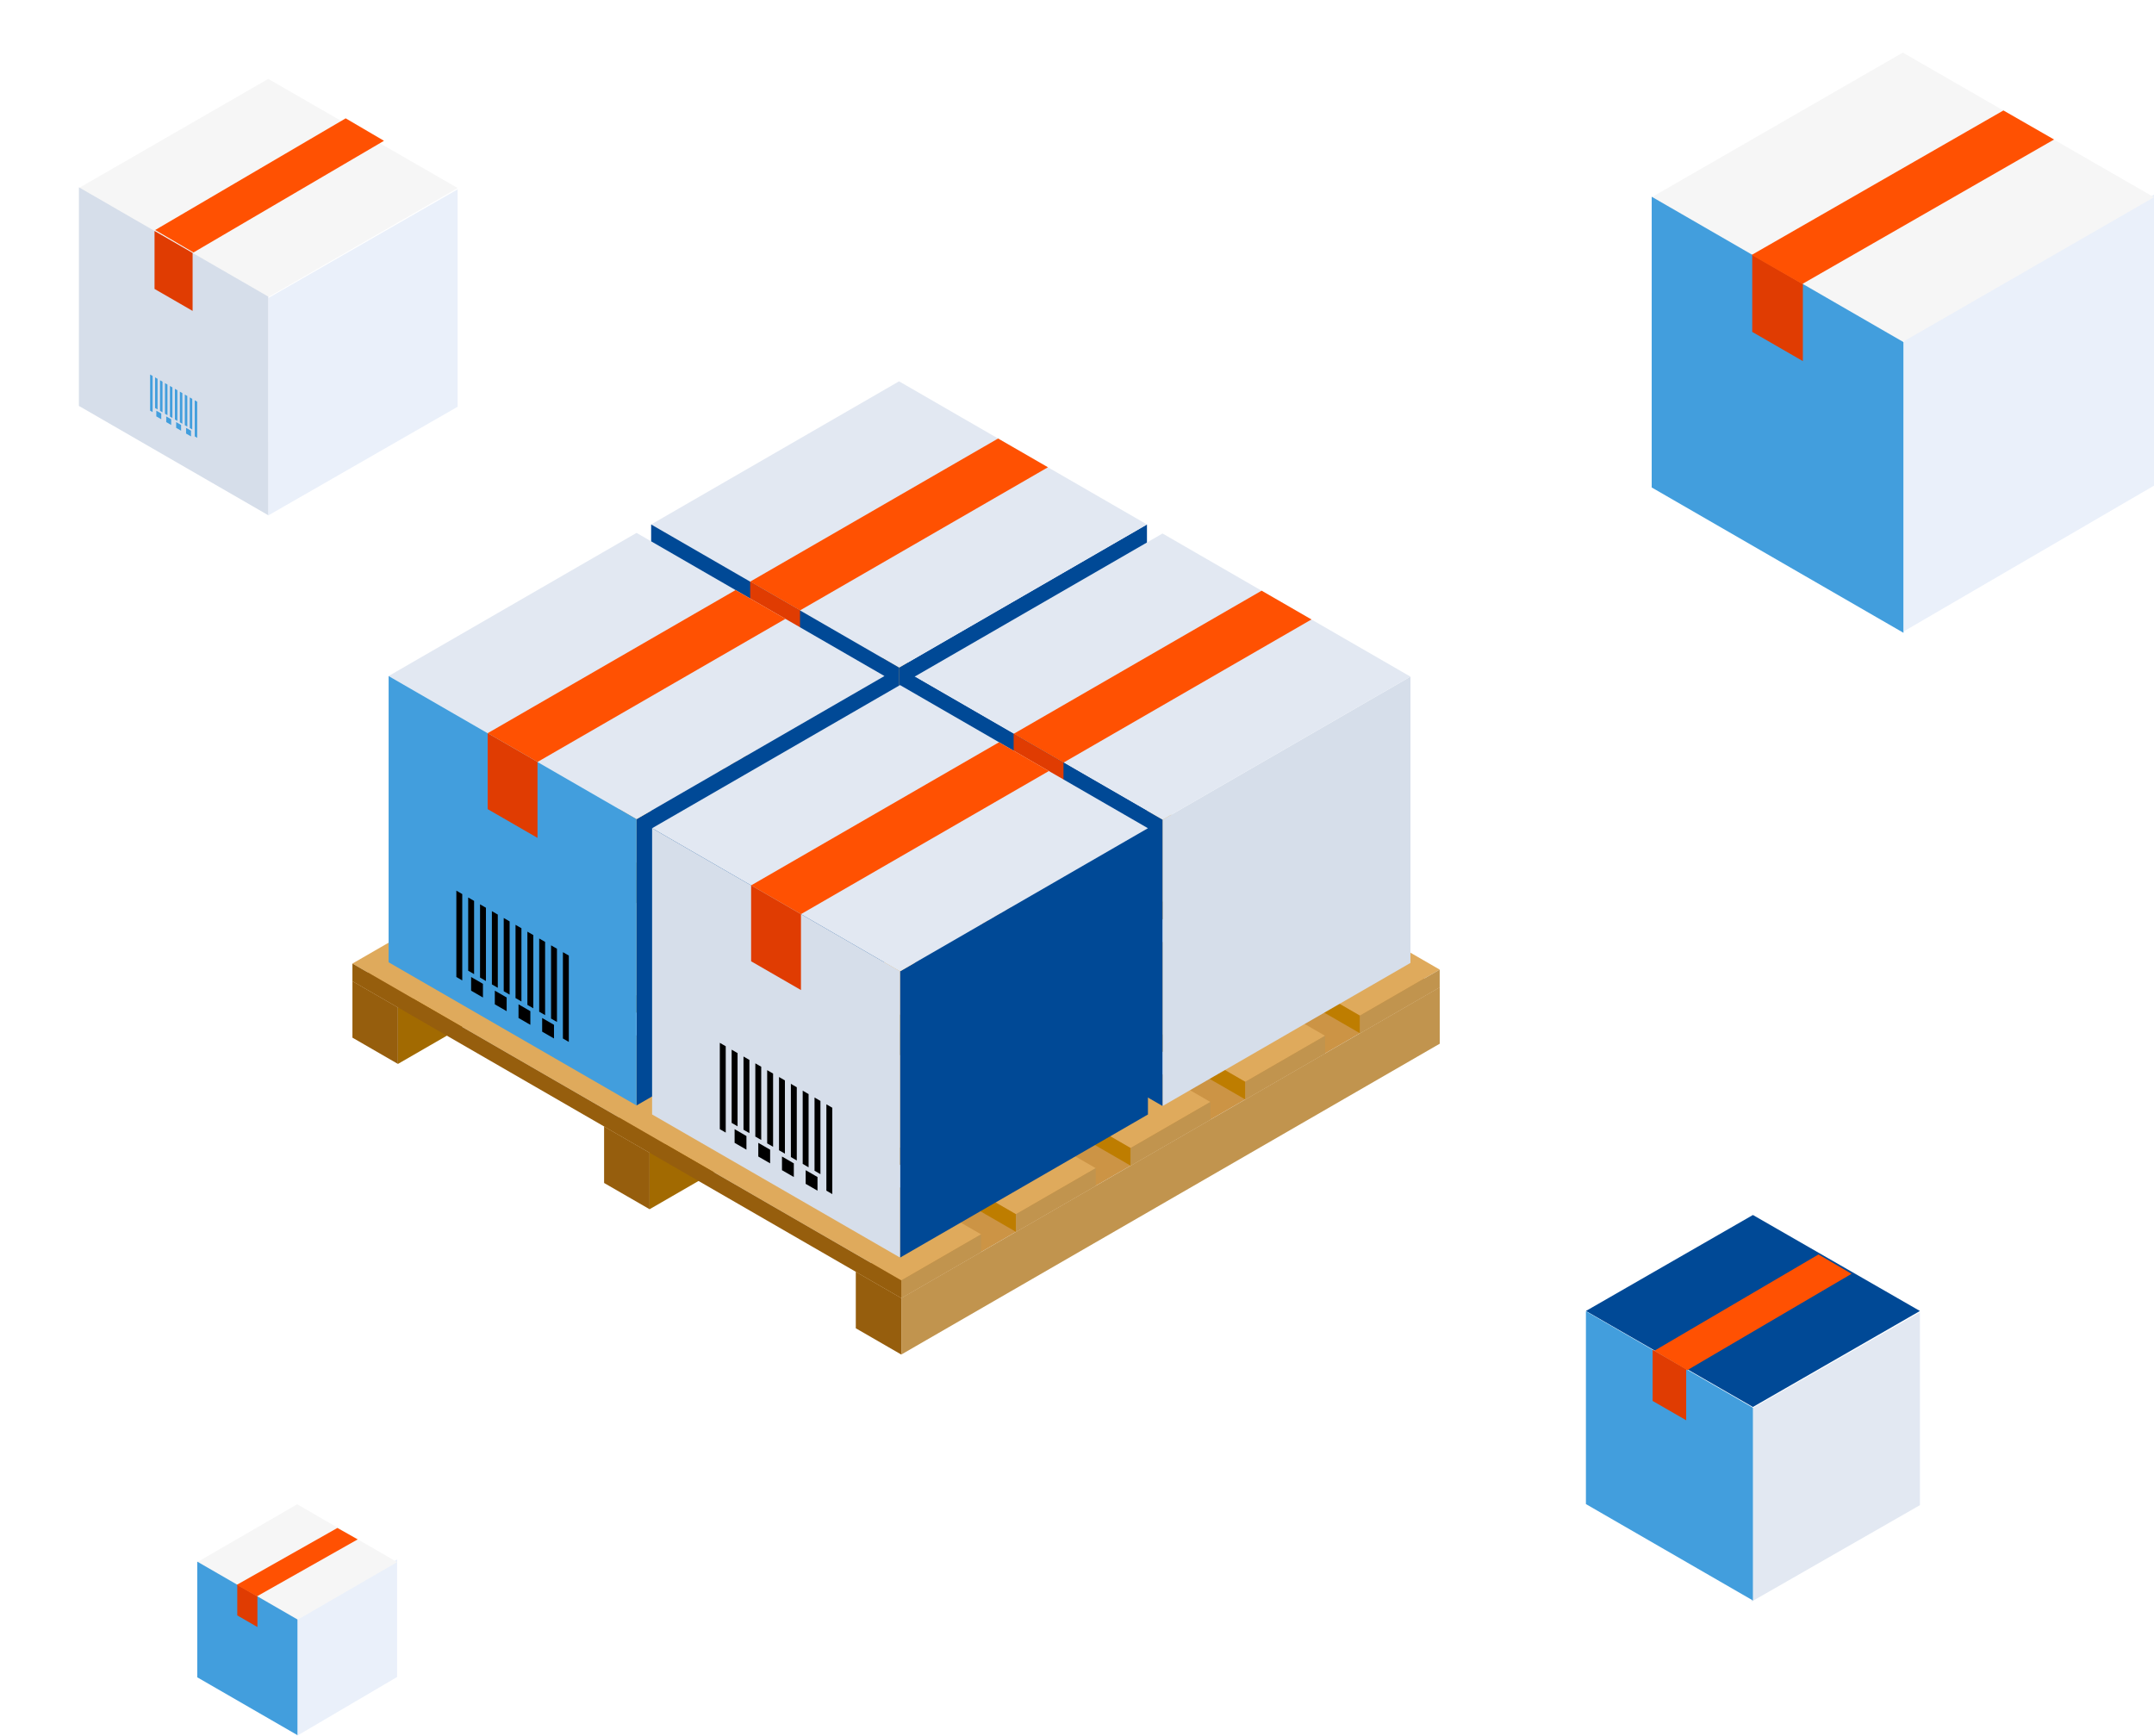 <svg width="819" height="660" viewBox="0 0 819 660" fill="none" xmlns="http://www.w3.org/2000/svg">
<path d="M151.301 383.074L134.004 373.085L338.719 254.895L356.016 264.879L151.301 383.074Z" fill="#CC9445"/>
<path d="M342.694 493.58L325.393 483.596L530.108 365.401L547.409 375.39L342.694 493.58Z" fill="#CC9445"/>
<path d="M246.988 438.329L229.691 428.345L434.406 310.15L451.703 320.139L246.988 438.329Z" fill="#CC9445"/>
<path d="M151.305 404.556V383.079L356.02 264.884V286.365L151.305 404.556Z" fill="#A26A01"/>
<path d="M342.69 515.065L325.393 505.076V483.594L342.69 493.579V515.065Z" fill="#965E0D"/>
<path d="M342.701 515.059V493.578L547.421 375.388V396.869L342.701 515.059Z" fill="#C1944E"/>
<path d="M246.998 459.804V438.323L451.713 320.133V341.614L246.998 459.804Z" fill="#A26A01"/>
<path d="M373.038 469.37L342.699 486.88L134.004 366.392L164.338 348.886L373.038 469.37Z" fill="#DFAA5C"/>
<path d="M134 366.393V373.085L342.695 493.578V486.882L134 366.393Z" fill="#965E0D"/>
<path d="M342.701 486.878V493.574L373.035 476.06V469.368L342.701 486.878Z" fill="#C1944E"/>
<path d="M416.629 444.205L386.291 461.715L177.596 341.227L207.93 323.712L416.629 444.205Z" fill="#DFAA5C"/>
<path d="M177.604 341.225V347.921L386.299 468.409V461.713L177.604 341.225Z" fill="#BE7D00"/>
<path d="M386.285 461.714V468.41L416.619 450.896V444.204L386.285 461.714Z" fill="#C1944E"/>
<path d="M460.221 419.029L429.883 436.544L221.188 316.05L251.522 298.541L460.221 419.029Z" fill="#DFAA5C"/>
<path d="M221.203 316.051V322.747L429.894 443.244V436.548L221.203 316.051Z" fill="#BE7D00"/>
<path d="M429.887 436.545V443.241L460.221 425.727V419.031L429.887 436.545Z" fill="#C1944E"/>
<path d="M503.821 393.86L473.482 411.37L264.787 290.881L295.121 273.367L503.821 393.86Z" fill="#DFAA5C"/>
<path d="M264.793 290.884V297.58L473.488 418.068V411.372L264.793 290.884Z" fill="#BE7D00"/>
<path d="M473.496 411.373V418.069L503.83 400.554V393.863L473.496 411.373Z" fill="#C1944E"/>
<path d="M547.409 368.692L517.07 386.202L308.375 265.713L338.709 248.199L547.409 368.692Z" fill="#DFAA5C"/>
<path d="M308.391 265.716V272.412L517.086 392.9V386.204L308.391 265.716Z" fill="#BE7D00"/>
<path d="M517.074 386.205V392.901L547.408 375.386V368.695L517.074 386.205Z" fill="#C1944E"/>
<path d="M134.004 373.088V394.57L151.301 404.558V383.077L134.004 373.088Z" fill="#965E0D"/>
<path d="M229.691 428.34V449.825L246.988 459.81V438.324L229.691 428.34Z" fill="#965E0D"/>
<path d="M436.1 308.281L341.836 362.71V253.852L436.1 199.431V308.281Z" fill="#004996"/>
<path d="M436.105 199.429L341.842 253.858L247.578 199.429L341.842 145L436.105 199.429Z" fill="#E2E8F2"/>
<path d="M341.837 362.684L247.578 308.268L247.583 199.427L341.842 253.843L341.837 362.684Z" fill="#004996"/>
<path d="M304.183 260.971L285.23 250.033V221.167L304.183 232.105V260.971Z" fill="#E03C02"/>
<path d="M285.234 221.164L304.187 232.107L398.45 177.682L379.498 166.744L285.234 221.164Z" fill="#FF5102"/>
<path d="M313.844 304.42L316.089 305.721V338.553L313.844 337.253V304.42Z" fill="black"/>
<path d="M309.344 301.82L311.589 303.12V330.965L309.344 329.665V301.82Z" fill="black"/>
<path d="M304.852 299.225L307.097 300.521V328.37L304.852 327.07V299.225Z" fill="black"/>
<path d="M300.342 296.631L302.587 297.926V325.775L300.342 324.475V296.631Z" fill="black"/>
<path d="M295.838 294.031L298.083 295.326V323.175L295.838 321.875V294.031Z" fill="black"/>
<path d="M291.35 291.431L293.595 292.732V320.576L291.35 319.276V291.431Z" fill="black"/>
<path d="M286.84 288.834L289.085 290.134V317.979L286.84 316.679V288.834Z" fill="black"/>
<path d="M282.328 286.235L284.573 287.535V315.38L282.328 314.08V286.235Z" fill="black"/>
<path d="M277.84 283.639L280.085 284.934V312.783L277.84 311.483V283.639Z" fill="black"/>
<path d="M273.33 281.039L275.575 282.339V315.171L273.33 313.871V281.039Z" fill="black"/>
<path d="M283.46 321.665L278.961 319.069V313.868L283.46 316.469V321.665Z" fill="black"/>
<path d="M292.464 326.865L287.965 324.265V319.068L292.464 321.669V326.865Z" fill="black"/>
<path d="M301.462 332.065L296.963 329.469V324.268L301.462 326.868V332.065Z" fill="black"/>
<path d="M310.473 337.255L305.965 334.66V329.463L310.473 332.059V337.255Z" fill="black"/>
<path d="M336.288 365.92L242.02 420.345V311.491L336.288 257.066V365.92Z" fill="#004996"/>
<path d="M336.293 257.062L242.029 311.491L147.766 257.062L242.029 202.633L336.293 257.062Z" fill="#E2E8F2"/>
<path d="M242.024 420.345L147.756 365.902L147.765 257.066L242.024 311.478V420.345Z" fill="#429EDD"/>
<path d="M204.37 318.606L185.418 307.668L185.422 278.803L204.37 289.741V318.606Z" fill="#E03C02"/>
<path d="M185.418 278.796L204.37 289.738L298.634 235.314L279.682 224.375L185.418 278.796Z" fill="#FF5102"/>
<path d="M214.029 362.056L216.279 363.356V396.188L214.029 394.888V362.056Z" fill="black"/>
<path d="M209.525 359.459L211.771 360.76V388.604L209.525 387.304V359.459Z" fill="black"/>
<path d="M205.016 356.86L207.261 358.155V386.004L205.016 384.704V356.86Z" fill="black"/>
<path d="M200.527 354.264L202.773 355.559V383.408L200.527 382.108V354.264Z" fill="black"/>
<path d="M196.014 351.663L198.259 352.963V380.808L196.014 379.512V351.663Z" fill="black"/>
<path d="M191.527 349.064L193.773 350.364V378.209L191.527 376.908V349.064Z" fill="black"/>
<path d="M187.027 346.467L189.273 347.767V375.612L187.027 374.312V346.467Z" fill="black"/>
<path d="M182.52 343.871L184.765 345.167V373.016L182.52 371.716V343.871Z" fill="black"/>
<path d="M178.016 341.272L180.261 342.567V370.417L178.016 369.116V341.272Z" fill="black"/>
<path d="M173.514 338.667L175.759 339.972V372.804L173.514 371.504V338.667Z" fill="black"/>
<path d="M183.626 379.3L179.127 376.7V371.503L183.626 374.099V379.3Z" fill="black"/>
<path d="M192.645 384.493L188.137 381.893L188.141 376.697L192.645 379.293V384.493Z" fill="black"/>
<path d="M201.652 389.689L197.152 387.089V381.893L201.652 384.493V389.689Z" fill="black"/>
<path d="M210.64 394.885L206.141 392.289V387.089L210.64 389.689V394.885Z" fill="black"/>
<path d="M536.289 366.149L442.025 420.578V311.719L536.289 257.29V366.149Z" fill="#D6DEEA"/>
<path d="M536.281 257.292L442.018 311.721L347.754 257.292L442.018 202.863L536.281 257.292Z" fill="#E2E8F2"/>
<path d="M442.013 420.543L347.754 366.132L347.758 257.287L442.013 311.707V420.543Z" fill="#004996"/>
<path d="M404.358 318.836L385.406 307.898L385.411 279.033L404.358 289.971V318.836Z" fill="#E03C02"/>
<path d="M385.426 279.034L404.378 289.972L498.642 235.552L479.689 224.609L385.426 279.034Z" fill="#FF5102"/>
<path d="M414.02 362.285L416.269 363.585V396.418L414.02 395.117V362.285Z" fill="black"/>
<path d="M409.52 359.689L411.769 360.985V388.834L409.52 387.534V359.689Z" fill="black"/>
<path d="M405.014 357.09L407.263 358.386V386.235L405.014 384.935V357.09Z" fill="black"/>
<path d="M400.518 354.489L402.767 355.789V383.634L400.518 382.338V354.489Z" fill="black"/>
<path d="M396.02 351.894L398.269 353.194V381.039L396.02 379.739V351.894Z" fill="black"/>
<path d="M391.51 349.297L393.76 350.593V378.442L391.51 377.142V349.297Z" fill="black"/>
<path d="M387.008 346.697L389.258 347.997V375.842L387.008 374.546V346.697Z" fill="black"/>
<path d="M382.521 344.098L384.771 345.398V373.243L382.521 371.943V344.098Z" fill="black"/>
<path d="M378.004 341.501L380.254 342.801V370.646L378.004 369.345V341.501Z" fill="black"/>
<path d="M373.506 338.902L375.756 340.202V373.034L373.506 371.734V338.902Z" fill="black"/>
<path d="M383.636 379.533L379.137 376.933V371.737L383.636 374.337V379.533Z" fill="black"/>
<path d="M392.64 384.73L388.141 382.129V376.933L392.64 379.533V384.73Z" fill="black"/>
<path d="M401.632 389.93L397.133 387.334V382.133L401.632 384.733V389.93Z" fill="black"/>
<path d="M410.64 395.129L406.141 392.529V387.333L410.64 389.928V395.129Z" fill="black"/>
<path d="M436.475 423.784L342.211 478.213V369.354L436.475 314.925V423.784Z" fill="#004996"/>
<path d="M436.469 314.931L342.205 369.36L247.941 314.931L342.205 260.502L436.469 314.931Z" fill="#E2E8F2"/>
<path d="M342.201 478.185L247.941 423.769L247.946 314.929L342.205 369.349L342.201 478.185Z" fill="#D6DEEA"/>
<path d="M304.546 376.469L285.594 365.531V336.666L304.546 347.608V376.469Z" fill="#E03C02"/>
<path d="M285.594 336.663L304.546 347.601L398.81 293.181L379.857 282.238L285.594 336.663Z" fill="#FF5102"/>
<path d="M314.209 419.918L316.454 421.219V454.051L314.209 452.751V419.918Z" fill="black"/>
<path d="M309.703 417.325L311.948 418.629V446.47L309.703 445.174V417.325Z" fill="black"/>
<path d="M305.203 414.725L307.448 416.025V443.869L305.203 442.569V414.725Z" fill="black"/>
<path d="M300.711 412.129L302.956 413.429V441.274L300.711 439.974V412.129Z" fill="black"/>
<path d="M296.195 409.528L298.441 410.828V438.673L296.195 437.373V409.528Z" fill="black"/>
<path d="M291.699 406.928L293.945 408.229V436.073L291.699 434.773V406.928Z" fill="black"/>
<path d="M287.191 404.332L289.437 405.637V433.477L287.191 432.181V404.332Z" fill="black"/>
<path d="M282.695 401.733L284.941 403.033V430.877L282.695 429.577V401.733Z" fill="black"/>
<path d="M278.191 399.137L280.437 400.437V428.282L278.191 426.981V399.137Z" fill="black"/>
<path d="M273.689 396.537L275.939 397.837V430.669L273.689 429.369V396.537Z" fill="black"/>
<path d="M283.814 437.166L279.314 434.566V429.37L283.814 431.97V437.166Z" fill="black"/>
<path d="M292.82 442.362L288.32 439.766V434.565L292.82 437.166V442.362Z" fill="black"/>
<path d="M301.828 447.558L297.328 444.962V439.762L301.828 442.362V447.558Z" fill="black"/>
<path d="M310.834 452.755L306.334 450.159V444.963L310.834 447.559V452.755Z" fill="black"/>
<g filter="url(#filter0_f_1918_2160)">
<path d="M730 572.333L666 609V535.667L730 499V572.333Z" fill="#E2E8F2"/>
<path d="M730 498.5L666.5 535L603 498.5L666.5 462L730 498.5Z" fill="#004996"/>
<path d="M666.491 608.578L603 571.925L603.003 498.611L666.494 535.268L666.491 608.578Z" fill="#429EDD"/>
<path d="M641.127 540.064L628.361 532.696V513.253L641.127 520.623V540.064Z" fill="#E03C02"/>
<path d="M629 513.637L641.555 521L704 484.366L691.445 477L629 513.637Z" fill="#FF5102"/>
</g>
<path d="M819 184.667L724 240V129.333L819 74V184.667Z" fill="#2B6BCD" fill-opacity="0.1"/>
<path d="M819 75L723.5 130L628 75L723.5 20L819 75Z" fill="#F6F6F6"/>
<path d="M723.748 240.625L628.012 185.356L628.016 74.809L723.753 130.083L723.748 240.625Z" fill="#429EDD"/>
<path d="M685.489 137.314L666.24 126.205V96.887L685.489 108.001V137.314Z" fill="#E03C02"/>
<path d="M666 96.955L685.251 108L781 53.049L761.749 42L666 96.955Z" fill="#FF5102"/>
<path d="M151 637.667L113 660V615.333L151 593V637.667Z" fill="#2B6BCD" fill-opacity="0.1"/>
<path d="M151 594L113 616L75 594L113 572L151 594Z" fill="#F6F6F6"/>
<path d="M113.098 659.788L75.004 637.796L75.006 593.809L113.1 615.802L113.098 659.788Z" fill="#429EDD"/>
<path d="M97.876 618.68L90.217 614.259V602.594L97.876 607.016V618.68Z" fill="#E03C02"/>
<path d="M90 602.649L97.7 607L136 585.353L128.3 581L90 602.649Z" fill="#FF5102"/>
<g filter="url(#filter1_f_1918_2160)">
<path d="M174 154.667L102 196V113.333L174 72V154.667Z" fill="#2B6BCD" fill-opacity="0.1"/>
<path d="M174 71.5L102 113L30 71.5L102 30L174 71.5Z" fill="#F6F6F6"/>
<path d="M101.995 195.912L30 154.35L30.003 71.217L101.999 112.784L101.995 195.912Z" fill="#D6DEEA"/>
<path d="M74.041 152.198L74.981 152.743V166.487L74.041 165.942V152.198Z" fill="#429EDD"/>
<path d="M72.154 151.113L73.094 151.659V163.313L72.154 162.771V151.113Z" fill="#429EDD"/>
<path d="M70.274 150.024L71.214 150.569V162.224L70.274 161.68V150.024Z" fill="#429EDD"/>
<path d="M68.393 148.938L69.332 149.482V161.138L68.393 160.594V148.938Z" fill="#429EDD"/>
<path d="M66.502 147.849L67.442 148.393V160.049L66.502 159.505V147.849Z" fill="#429EDD"/>
<path d="M64.613 146.761L65.553 147.305V158.961L64.613 158.417V146.761Z" fill="#429EDD"/>
<path d="M62.728 145.674L63.668 146.22V157.874L62.728 157.332V145.674Z" fill="#429EDD"/>
<path d="M60.85 144.586L61.789 145.13V156.786L60.85 156.242V144.586Z" fill="#429EDD"/>
<path d="M58.965 143.499L59.905 144.043V155.699L58.965 155.155V143.499Z" fill="#429EDD"/>
<path d="M57.08 142.411L58.022 142.955V156.699L57.08 156.155V142.411Z" fill="#429EDD"/>
<path d="M61.317 159.418L59.434 158.33V156.155L61.317 157.243V159.418Z" fill="#429EDD"/>
<path d="M65.089 161.593L63.205 160.507V158.33L65.089 159.418V161.593Z" fill="#429EDD"/>
<path d="M68.858 163.769L66.974 162.682V160.505L68.858 161.594V163.769Z" fill="#429EDD"/>
<path d="M72.63 165.944L70.746 164.857V162.682L72.63 163.769V165.944Z" fill="#429EDD"/>
<path d="M73.233 118.222L58.758 109.867V87.82L73.233 96.178V118.222Z" fill="#E03C02"/>
<path d="M59 87.465L73.564 96L146 53.538L131.436 45L59 87.465Z" fill="#FF5102"/>
</g>
<defs>
<filter id="filter0_f_1918_2160" x="583" y="442" width="167" height="187" filterUnits="userSpaceOnUse" color-interpolation-filters="sRGB">
<feFlood flood-opacity="0" result="BackgroundImageFix"/>
<feBlend mode="normal" in="SourceGraphic" in2="BackgroundImageFix" result="shape"/>
<feGaussianBlur stdDeviation="10" result="effect1_foregroundBlur_1918_2160"/>
</filter>
<filter id="filter1_f_1918_2160" x="0" y="0" width="204" height="226" filterUnits="userSpaceOnUse" color-interpolation-filters="sRGB">
<feFlood flood-opacity="0" result="BackgroundImageFix"/>
<feBlend mode="normal" in="SourceGraphic" in2="BackgroundImageFix" result="shape"/>
<feGaussianBlur stdDeviation="15" result="effect1_foregroundBlur_1918_2160"/>
</filter>
</defs>
</svg>
